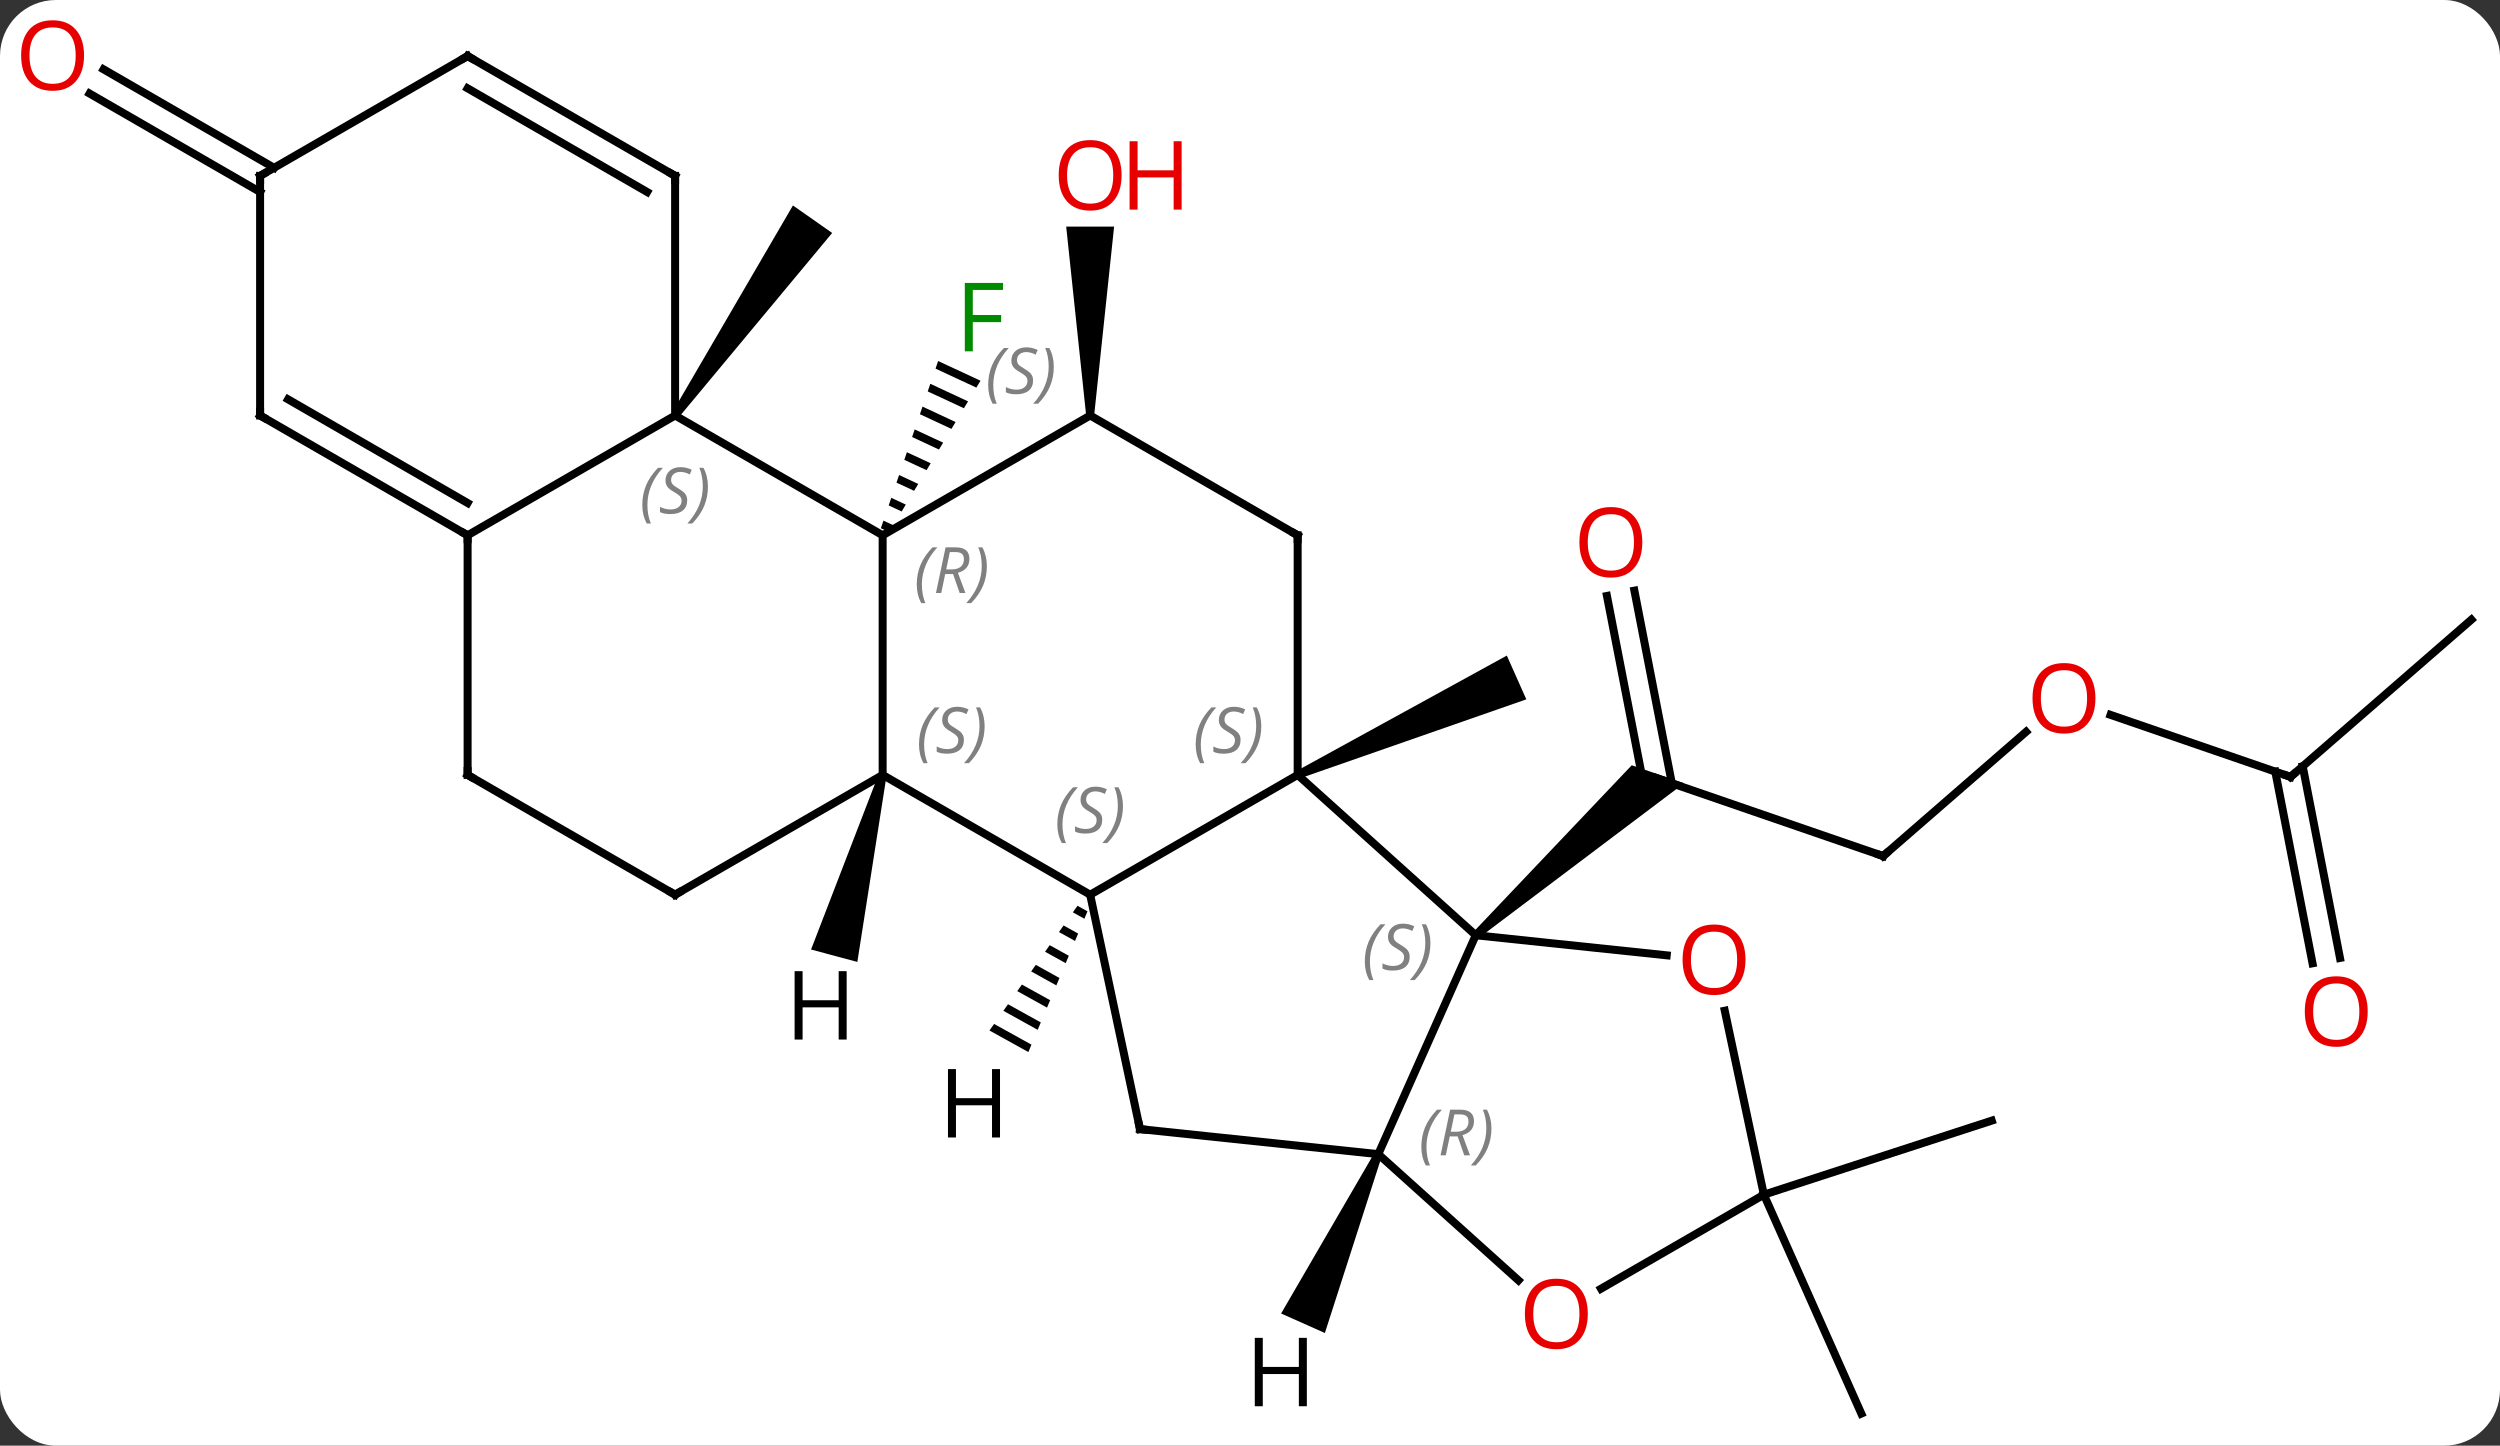 <svg width="313" viewBox="0 0 313 181" style="fill-opacity:1; color-rendering:auto; color-interpolation:auto; text-rendering:auto; stroke:black; stroke-linecap:square; stroke-miterlimit:10; shape-rendering:auto; stroke-opacity:1; fill:black; stroke-dasharray:none; font-weight:normal; stroke-width:1; font-family:'Open Sans'; font-style:normal; stroke-linejoin:miter; font-size:12; stroke-dashoffset:0; image-rendering:auto;" height="181" class="cas-substance-image" xmlns:xlink="http://www.w3.org/1999/xlink" xmlns="http://www.w3.org/2000/svg"><rect x="0" y="0" width="313" height="181" fill="#333333" stroke="none"/><svg class="cas-substance-single-component"><rect y="0" x="0" width="313" stroke="none" ry="7" rx="7" height="181" fill="white" class="cas-substance-group"/><svg y="0" x="0" width="313" viewBox="0 0 313 181" style="fill:black;" height="181" class="cas-substance-single-component-image"><svg><g><g transform="translate(158,92)" style="text-rendering:geometricPrecision; color-rendering:optimizeQuality; color-interpolation:linearRGB; stroke-linecap:butt; image-rendering:optimizeQuality;"><line y2="15.18" y1="5.412" x2="77.769" x1="49.404" style="fill:none;"/><line y2="-18.055" y1="6.07" x2="46.625" x1="51.315" style="fill:none;"/><line y2="-17.387" y1="5.746" x2="43.19" x1="47.686" style="fill:none;"/><path style="stroke:none;" d="M27.091 25.472 L26.435 24.718 L46.292 3.811 L52.842 6.067 Z"/><line y2="-0.377" y1="15.18" x2="95.664" x1="77.769" style="fill:none;"/><line y2="5.265" y1="-2.496" x2="128.775" x1="106.239" style="fill:none;"/><line y2="-14.418" y1="5.265" x2="151.416" x1="128.775" style="fill:none;"/><line y2="28.607" y1="4.607" x2="131.529" x1="126.864" style="fill:none;"/><line y2="27.939" y1="3.939" x2="134.965" x1="130.3" style="fill:none;"/><path style="stroke:none;" d="M4.67 5.476 L4.264 4.562 L30.655 -9.923 L33.095 -4.441 Z"/><line y2="57.573" y1="84.981" x2="62.835" x1="75.036" style="fill:none;"/><line y2="57.573" y1="48.303" x2="62.835" x1="91.368" style="fill:none;"/><path style="stroke:none;" d="M-21.013 -39.981 L-22.013 -39.981 L-24.513 -63.629 L-18.513 -63.629 Z"/><path style="stroke:none;" d="M-40.546 -46.801 L-40.872 -45.85 L-40.872 -45.85 L-35.761 -43.471 L-35.761 -43.471 L-35.242 -44.332 L-40.546 -46.801 ZM-41.524 -43.946 L-41.849 -42.995 L-37.32 -40.886 L-37.32 -40.886 L-36.8 -41.748 L-36.8 -41.748 L-41.524 -43.946 ZM-42.501 -41.091 L-42.827 -40.14 L-42.827 -40.14 L-38.879 -38.302 L-38.879 -38.302 L-38.359 -39.163 L-42.501 -41.091 ZM-43.479 -38.236 L-43.805 -37.285 L-43.805 -37.285 L-40.438 -35.717 L-40.438 -35.717 L-39.918 -36.579 L-39.918 -36.579 L-43.479 -38.236 ZM-44.457 -35.381 L-44.783 -34.43 L-44.783 -34.43 L-41.996 -33.133 L-41.996 -33.133 L-41.477 -33.994 L-44.457 -35.381 ZM-45.434 -32.526 L-45.76 -31.575 L-45.76 -31.575 L-43.555 -30.548 L-43.555 -30.548 L-43.035 -31.41 L-43.035 -31.41 L-45.434 -32.526 ZM-46.412 -29.671 L-46.738 -28.72 L-46.738 -28.72 L-45.114 -27.963 L-45.114 -27.963 L-44.594 -28.825 L-44.594 -28.825 L-46.412 -29.671 ZM-47.39 -26.816 L-47.716 -25.865 L-46.672 -25.379 L-46.672 -25.379 L-46.153 -26.241 L-47.39 -26.816 Z"/><path style="stroke:none;" d="M-73.066 -39.694 L-73.886 -40.268 L-58.725 -66.275 L-53.811 -62.833 Z"/><line y2="-67.96" y1="-80.287" x2="-125.436" x1="-146.786" style="fill:none;"/><line y2="-70.991" y1="-83.318" x2="-123.686" x1="-145.036" style="fill:none;"/><line y2="5.019" y1="25.095" x2="4.467" x1="26.763" style="fill:none;"/><line y2="52.5" y1="25.095" x2="14.559" x1="26.763" style="fill:none;"/><line y2="27.607" y1="25.095" x2="50.672" x1="26.763" style="fill:none;"/><line y2="20.019" y1="5.019" x2="-21.513" x1="4.467" style="fill:none;"/><line y2="-24.981" y1="5.019" x2="4.467" x1="4.467" style="fill:none;"/><line y2="49.365" y1="52.5" x2="-15.276" x1="14.559" style="fill:none;"/><line y2="68.3" y1="52.5" x2="32.109" x1="14.559" style="fill:none;"/><line y2="57.573" y1="34.538" x2="62.835" x1="57.939" style="fill:none;"/><line y2="49.365" y1="20.019" x2="-15.276" x1="-21.513" style="fill:none;"/><line y2="5.019" y1="20.019" x2="-47.493" x1="-21.513" style="fill:none;"/><line y2="-39.981" y1="-24.981" x2="-21.513" x1="4.467" style="fill:none;"/><line y2="57.573" y1="69.347" x2="62.835" x1="42.443" style="fill:none;"/><line y2="-24.981" y1="5.019" x2="-47.493" x1="-47.493" style="fill:none;"/><line y2="20.019" y1="5.019" x2="-73.476" x1="-47.493" style="fill:none;"/><line y2="-24.981" y1="-39.981" x2="-47.493" x1="-21.513" style="fill:none;"/><line y2="-39.981" y1="-24.981" x2="-73.476" x1="-47.493" style="fill:none;"/><line y2="5.019" y1="20.019" x2="-99.456" x1="-73.476" style="fill:none;"/><line y2="-24.981" y1="-39.981" x2="-99.456" x1="-73.476" style="fill:none;"/><line y2="-69.981" y1="-39.981" x2="-73.476" x1="-73.476" style="fill:none;"/><line y2="-24.981" y1="5.019" x2="-99.456" x1="-99.456" style="fill:none;"/><line y2="-39.981" y1="-24.981" x2="-125.436" x1="-99.456" style="fill:none;"/><line y2="-42.002" y1="-29.023" x2="-121.936" x1="-99.456" style="fill:none;"/><line y2="-84.981" y1="-69.981" x2="-99.456" x1="-73.476" style="fill:none;"/><line y2="-80.94" y1="-67.96" x2="-99.456" x1="-76.976" style="fill:none;"/><line y2="-69.981" y1="-39.981" x2="-125.436" x1="-125.436" style="fill:none;"/><line y2="-69.981" y1="-84.981" x2="-125.436" x1="-99.456" style="fill:none;"/><path style="stroke:none;" d="M14.102 52.297 L15.016 52.703 L7.874 74.892 L2.393 72.451 Z"/><path style="stroke:none;" d="M-23.099 21.404 L-23.679 22.226 L-23.679 22.226 L-22.237 23.026 L-22.237 23.026 L-21.847 22.098 L-21.847 22.098 L-23.099 21.404 ZM-24.839 23.87 L-25.419 24.692 L-25.419 24.692 L-23.406 25.808 L-23.016 24.88 L-23.016 24.88 L-24.839 23.87 ZM-26.579 26.335 L-27.159 27.157 L-27.159 27.157 L-24.574 28.59 L-24.574 28.59 L-24.185 27.663 L-26.579 26.335 ZM-28.319 28.8 L-28.899 29.622 L-28.899 29.622 L-25.743 31.372 L-25.354 30.445 L-25.354 30.445 L-28.319 28.8 ZM-30.059 31.266 L-30.639 32.088 L-30.639 32.088 L-26.912 34.154 L-26.912 34.154 L-26.522 33.227 L-26.522 33.227 L-30.059 31.266 ZM-31.799 33.731 L-32.379 34.553 L-32.379 34.553 L-28.081 36.936 L-28.081 36.936 L-27.691 36.009 L-27.691 36.009 L-31.799 33.731 ZM-33.539 36.197 L-34.119 37.019 L-34.119 37.019 L-29.249 39.718 L-29.249 39.718 L-28.86 38.791 L-33.539 36.197 Z"/><path style="stroke:none;" d="M-47.976 4.89 L-47.01 5.148 L-50.661 28.434 L-56.457 26.881 Z"/><path style="fill:none; stroke-miterlimit:5;" d="M77.296 15.017 L77.769 15.18 L78.146 14.852"/></g><g transform="translate(158,92)" style="stroke-linecap:butt; fill:rgb(230,0,0); text-rendering:geometricPrecision; color-rendering:optimizeQuality; image-rendering:optimizeQuality; font-family:'Open Sans'; stroke:rgb(230,0,0); color-interpolation:linearRGB; stroke-miterlimit:5;"><path style="stroke:none;" d="M47.617 -24.106 Q47.617 -22.044 46.578 -20.864 Q45.539 -19.684 43.696 -19.684 Q41.805 -19.684 40.774 -20.849 Q39.742 -22.013 39.742 -24.122 Q39.742 -26.216 40.774 -27.364 Q41.805 -28.513 43.696 -28.513 Q45.555 -28.513 46.586 -27.341 Q47.617 -26.169 47.617 -24.106 ZM40.789 -24.106 Q40.789 -22.372 41.532 -21.466 Q42.274 -20.559 43.696 -20.559 Q45.117 -20.559 45.844 -21.458 Q46.571 -22.356 46.571 -24.106 Q46.571 -25.841 45.844 -26.731 Q45.117 -27.622 43.696 -27.622 Q42.274 -27.622 41.532 -26.724 Q40.789 -25.825 40.789 -24.106 Z"/><path style="stroke:none;" d="M104.347 -4.573 Q104.347 -2.511 103.308 -1.331 Q102.269 -0.151 100.426 -0.151 Q98.535 -0.151 97.504 -1.315 Q96.472 -2.48 96.472 -4.589 Q96.472 -6.683 97.504 -7.831 Q98.535 -8.98 100.426 -8.98 Q102.285 -8.98 103.316 -7.808 Q104.347 -6.636 104.347 -4.573 ZM97.519 -4.573 Q97.519 -2.839 98.262 -1.933 Q99.004 -1.026 100.426 -1.026 Q101.847 -1.026 102.574 -1.925 Q103.301 -2.823 103.301 -4.573 Q103.301 -6.308 102.574 -7.198 Q101.847 -8.089 100.426 -8.089 Q99.004 -8.089 98.262 -7.191 Q97.519 -6.292 97.519 -4.573 Z"/><path style="fill:none; stroke:black;" d="M128.302 5.102 L128.775 5.265 L129.152 4.937"/><path style="stroke:none;" d="M138.436 34.643 Q138.436 36.705 137.397 37.885 Q136.358 39.065 134.515 39.065 Q132.624 39.065 131.593 37.901 Q130.561 36.736 130.561 34.627 Q130.561 32.533 131.593 31.385 Q132.624 30.236 134.515 30.236 Q136.374 30.236 137.405 31.408 Q138.436 32.58 138.436 34.643 ZM131.608 34.643 Q131.608 36.377 132.351 37.283 Q133.093 38.19 134.515 38.19 Q135.936 38.19 136.663 37.291 Q137.39 36.393 137.39 34.643 Q137.39 32.908 136.663 32.018 Q135.936 31.127 134.515 31.127 Q133.093 31.127 132.351 32.026 Q131.608 32.924 131.608 34.643 Z"/><path style="stroke:none;" d="M-17.576 -70.051 Q-17.576 -67.989 -18.615 -66.809 Q-19.654 -65.629 -21.497 -65.629 Q-23.388 -65.629 -24.419 -66.793 Q-25.451 -67.958 -25.451 -70.067 Q-25.451 -72.161 -24.419 -73.309 Q-23.388 -74.458 -21.497 -74.458 Q-19.638 -74.458 -18.607 -73.286 Q-17.576 -72.114 -17.576 -70.051 ZM-24.404 -70.051 Q-24.404 -68.317 -23.661 -67.411 Q-22.919 -66.504 -21.497 -66.504 Q-20.076 -66.504 -19.349 -67.403 Q-18.622 -68.301 -18.622 -70.051 Q-18.622 -71.786 -19.349 -72.676 Q-20.076 -73.567 -21.497 -73.567 Q-22.919 -73.567 -23.661 -72.668 Q-24.404 -71.77 -24.404 -70.051 Z"/><path style="stroke:none;" d="M-10.06 -65.754 L-11.06 -65.754 L-11.06 -69.786 L-15.575 -69.786 L-15.575 -65.754 L-16.576 -65.754 L-16.576 -74.317 L-15.575 -74.317 L-15.575 -70.676 L-11.06 -70.676 L-11.06 -74.317 L-10.06 -74.317 L-10.06 -65.754 Z"/><path style="fill:rgb(0,138,0); stroke:none;" d="M-36.206 -48.014 L-37.206 -48.014 L-37.206 -56.576 L-32.424 -56.576 L-32.424 -55.701 L-36.206 -55.701 L-36.206 -52.561 L-32.659 -52.561 L-32.659 -51.67 L-36.206 -51.67 L-36.206 -48.014 Z"/><path style="stroke:none;" d="M-147.478 -85.051 Q-147.478 -82.989 -148.518 -81.809 Q-149.557 -80.629 -151.4 -80.629 Q-153.291 -80.629 -154.322 -81.793 Q-155.353 -82.958 -155.353 -85.067 Q-155.353 -87.161 -154.322 -88.309 Q-153.291 -89.458 -151.4 -89.458 Q-149.541 -89.458 -148.51 -88.286 Q-147.478 -87.114 -147.478 -85.051 ZM-154.307 -85.051 Q-154.307 -83.317 -153.564 -82.411 Q-152.822 -81.504 -151.4 -81.504 Q-149.978 -81.504 -149.252 -82.403 Q-148.525 -83.301 -148.525 -85.051 Q-148.525 -86.786 -149.252 -87.676 Q-149.978 -88.567 -151.4 -88.567 Q-152.822 -88.567 -153.564 -87.668 Q-154.307 -86.77 -154.307 -85.051 Z"/></g><g transform="translate(158,92)" style="stroke-linecap:butt; font-size:8.4px; fill:gray; text-rendering:geometricPrecision; image-rendering:optimizeQuality; color-rendering:optimizeQuality; font-family:'Open Sans'; font-style:italic; stroke:gray; color-interpolation:linearRGB; stroke-miterlimit:5;"><path style="stroke:none;" d="M12.873 28.377 Q12.873 27.049 13.342 25.924 Q13.81 24.799 14.842 23.721 L15.451 23.721 Q14.482 24.783 13.998 25.955 Q13.514 27.127 13.514 28.361 Q13.514 29.689 13.951 30.705 L13.435 30.705 Q12.873 29.674 12.873 28.377 ZM18.495 27.783 Q18.495 28.611 17.949 29.064 Q17.402 29.517 16.402 29.517 Q15.995 29.517 15.683 29.463 Q15.37 29.408 15.089 29.267 L15.089 28.611 Q15.714 28.939 16.417 28.939 Q17.042 28.939 17.417 28.642 Q17.792 28.346 17.792 27.83 Q17.792 27.517 17.589 27.291 Q17.386 27.064 16.824 26.736 Q16.23 26.408 16.003 26.08 Q15.777 25.752 15.777 25.299 Q15.777 24.564 16.292 24.103 Q16.808 23.642 17.652 23.642 Q18.027 23.642 18.363 23.721 Q18.699 23.799 19.074 23.971 L18.808 24.564 Q18.558 24.408 18.238 24.322 Q17.917 24.236 17.652 24.236 Q17.12 24.236 16.8 24.51 Q16.48 24.783 16.48 25.252 Q16.48 25.455 16.55 25.603 Q16.62 25.752 16.761 25.885 Q16.902 26.017 17.324 26.267 Q17.886 26.611 18.089 26.806 Q18.292 27.002 18.394 27.236 Q18.495 27.471 18.495 27.783 ZM21.09 26.064 Q21.09 27.392 20.613 28.525 Q20.137 29.658 19.121 30.705 L18.512 30.705 Q20.449 28.549 20.449 26.064 Q20.449 24.736 20.012 23.721 L20.527 23.721 Q21.09 24.783 21.09 26.064 Z"/><path style="stroke:none;" d="M-8.302 1.222 Q-8.302 -0.106 -7.833 -1.231 Q-7.364 -2.356 -6.333 -3.434 L-5.724 -3.434 Q-6.692 -2.372 -7.177 -1.2 Q-7.661 -0.028 -7.661 1.207 Q-7.661 2.535 -7.224 3.55 L-7.739 3.55 Q-8.302 2.519 -8.302 1.222 ZM-2.679 0.628 Q-2.679 1.457 -3.226 1.91 Q-3.773 2.363 -4.773 2.363 Q-5.179 2.363 -5.492 2.308 Q-5.804 2.253 -6.085 2.113 L-6.085 1.457 Q-5.46 1.785 -4.757 1.785 Q-4.132 1.785 -3.757 1.488 Q-3.382 1.191 -3.382 0.675 Q-3.382 0.363 -3.586 0.136 Q-3.789 -0.09 -4.351 -0.418 Q-4.945 -0.747 -5.171 -1.075 Q-5.398 -1.403 -5.398 -1.856 Q-5.398 -2.59 -4.882 -3.051 Q-4.367 -3.512 -3.523 -3.512 Q-3.148 -3.512 -2.812 -3.434 Q-2.476 -3.356 -2.101 -3.184 L-2.367 -2.59 Q-2.617 -2.747 -2.937 -2.833 Q-3.257 -2.918 -3.523 -2.918 Q-4.054 -2.918 -4.375 -2.645 Q-4.695 -2.372 -4.695 -1.903 Q-4.695 -1.7 -4.625 -1.551 Q-4.554 -1.403 -4.414 -1.27 Q-4.273 -1.137 -3.851 -0.887 Q-3.289 -0.543 -3.086 -0.348 Q-2.882 -0.153 -2.781 0.082 Q-2.679 0.316 -2.679 0.628 ZM-0.085 -1.09 Q-0.085 0.238 -0.561 1.371 Q-1.038 2.503 -2.054 3.55 L-2.663 3.55 Q-0.725 1.394 -0.725 -1.09 Q-0.725 -2.418 -1.163 -3.434 L-0.647 -3.434 Q-0.085 -2.372 -0.085 -1.09 Z"/><path style="stroke:none;" d="M19.952 51.585 Q19.952 50.257 20.421 49.132 Q20.889 48.007 21.921 46.929 L22.53 46.929 Q21.561 47.991 21.077 49.163 Q20.593 50.335 20.593 51.569 Q20.593 52.898 21.03 53.913 L20.514 53.913 Q19.952 52.882 19.952 51.585 ZM23.512 50.273 L23.012 52.648 L22.356 52.648 L23.559 46.929 L24.809 46.929 Q26.543 46.929 26.543 48.366 Q26.543 49.726 25.106 50.116 L26.043 52.648 L25.324 52.648 L24.496 50.273 L23.512 50.273 ZM24.09 47.523 Q23.699 49.444 23.637 49.694 L24.293 49.694 Q25.043 49.694 25.449 49.366 Q25.856 49.038 25.856 48.413 Q25.856 47.944 25.598 47.733 Q25.34 47.523 24.746 47.523 L24.09 47.523 ZM28.729 49.273 Q28.729 50.601 28.253 51.733 Q27.776 52.866 26.76 53.913 L26.151 53.913 Q28.088 51.757 28.088 49.273 Q28.088 47.944 27.651 46.929 L28.167 46.929 Q28.729 47.991 28.729 49.273 Z"/></g><g transform="translate(158,92)" style="stroke-linecap:butt; fill:rgb(230,0,0); text-rendering:geometricPrecision; color-rendering:optimizeQuality; image-rendering:optimizeQuality; font-family:'Open Sans'; stroke:rgb(230,0,0); color-interpolation:linearRGB; stroke-miterlimit:5;"><path style="stroke:none;" d="M60.535 28.16 Q60.535 30.222 59.496 31.402 Q58.457 32.582 56.614 32.582 Q54.723 32.582 53.692 31.418 Q52.66 30.253 52.66 28.144 Q52.66 26.05 53.692 24.902 Q54.723 23.753 56.614 23.753 Q58.473 23.753 59.504 24.925 Q60.535 26.097 60.535 28.16 ZM53.707 28.16 Q53.707 29.894 54.45 30.8 Q55.192 31.707 56.614 31.707 Q58.035 31.707 58.762 30.808 Q59.489 29.91 59.489 28.16 Q59.489 26.425 58.762 25.535 Q58.035 24.644 56.614 24.644 Q55.192 24.644 54.45 25.543 Q53.707 26.441 53.707 28.16 Z"/></g><g transform="translate(158,92)" style="stroke-linecap:butt; font-size:8.4px; fill:gray; text-rendering:geometricPrecision; image-rendering:optimizeQuality; color-rendering:optimizeQuality; font-family:'Open Sans'; font-style:italic; stroke:gray; color-interpolation:linearRGB; stroke-miterlimit:5;"><path style="stroke:none;" d="M-25.622 11.222 Q-25.622 9.894 -25.153 8.769 Q-24.684 7.644 -23.653 6.566 L-23.043 6.566 Q-24.012 7.628 -24.497 8.8 Q-24.981 9.972 -24.981 11.207 Q-24.981 12.535 -24.543 13.55 L-25.059 13.55 Q-25.622 12.519 -25.622 11.222 ZM-19.999 10.628 Q-19.999 11.457 -20.546 11.91 Q-21.093 12.363 -22.093 12.363 Q-22.499 12.363 -22.811 12.308 Q-23.124 12.253 -23.405 12.113 L-23.405 11.457 Q-22.78 11.785 -22.077 11.785 Q-21.452 11.785 -21.077 11.488 Q-20.702 11.191 -20.702 10.675 Q-20.702 10.363 -20.905 10.136 Q-21.108 9.91 -21.671 9.582 Q-22.265 9.253 -22.491 8.925 Q-22.718 8.597 -22.718 8.144 Q-22.718 7.41 -22.202 6.949 Q-21.686 6.488 -20.843 6.488 Q-20.468 6.488 -20.132 6.566 Q-19.796 6.644 -19.421 6.816 L-19.686 7.41 Q-19.936 7.253 -20.257 7.167 Q-20.577 7.082 -20.843 7.082 Q-21.374 7.082 -21.694 7.355 Q-22.015 7.628 -22.015 8.097 Q-22.015 8.3 -21.944 8.449 Q-21.874 8.597 -21.733 8.73 Q-21.593 8.863 -21.171 9.113 Q-20.608 9.457 -20.405 9.652 Q-20.202 9.847 -20.101 10.082 Q-19.999 10.316 -19.999 10.628 ZM-17.404 8.91 Q-17.404 10.238 -17.881 11.371 Q-18.358 12.503 -19.373 13.55 L-19.983 13.55 Q-18.045 11.394 -18.045 8.91 Q-18.045 7.582 -18.483 6.566 L-17.967 6.566 Q-17.404 7.628 -17.404 8.91 Z"/><path style="fill:none; stroke:black;" d="M4.467 -24.481 L4.467 -24.981 L4.034 -25.231"/><path style="fill:none; stroke:black;" d="M-14.779 49.417 L-15.276 49.365 L-15.38 48.876"/></g><g transform="translate(158,92)" style="stroke-linecap:butt; fill:rgb(230,0,0); text-rendering:geometricPrecision; color-rendering:optimizeQuality; image-rendering:optimizeQuality; font-family:'Open Sans'; stroke:rgb(230,0,0); color-interpolation:linearRGB; stroke-miterlimit:5;"><path style="stroke:none;" d="M40.792 72.503 Q40.792 74.565 39.753 75.745 Q38.714 76.925 36.871 76.925 Q34.98 76.925 33.949 75.76 Q32.917 74.596 32.917 72.487 Q32.917 70.393 33.949 69.245 Q34.98 68.096 36.871 68.096 Q38.73 68.096 39.761 69.268 Q40.792 70.44 40.792 72.503 ZM33.964 72.503 Q33.964 74.237 34.707 75.143 Q35.449 76.05 36.871 76.05 Q38.292 76.05 39.019 75.151 Q39.746 74.253 39.746 72.503 Q39.746 70.768 39.019 69.878 Q38.292 68.987 36.871 68.987 Q35.449 68.987 34.707 69.885 Q33.964 70.784 33.964 72.503 Z"/></g><g transform="translate(158,92)" style="stroke-linecap:butt; font-size:8.4px; fill:gray; text-rendering:geometricPrecision; image-rendering:optimizeQuality; color-rendering:optimizeQuality; font-family:'Open Sans'; font-style:italic; stroke:gray; color-interpolation:linearRGB; stroke-miterlimit:5;"><path style="stroke:none;" d="M-42.941 1.222 Q-42.941 -0.106 -42.472 -1.231 Q-42.004 -2.356 -40.972 -3.434 L-40.363 -3.434 Q-41.332 -2.372 -41.816 -1.2 Q-42.301 -0.028 -42.301 1.207 Q-42.301 2.535 -41.863 3.55 L-42.379 3.55 Q-42.941 2.519 -42.941 1.222 ZM-37.319 0.628 Q-37.319 1.457 -37.866 1.91 Q-38.412 2.363 -39.412 2.363 Q-39.819 2.363 -40.131 2.308 Q-40.444 2.253 -40.725 2.113 L-40.725 1.457 Q-40.1 1.785 -39.397 1.785 Q-38.772 1.785 -38.397 1.488 Q-38.022 1.191 -38.022 0.675 Q-38.022 0.363 -38.225 0.136 Q-38.428 -0.09 -38.991 -0.418 Q-39.584 -0.747 -39.811 -1.075 Q-40.037 -1.403 -40.037 -1.856 Q-40.037 -2.59 -39.522 -3.051 Q-39.006 -3.512 -38.162 -3.512 Q-37.787 -3.512 -37.452 -3.434 Q-37.116 -3.356 -36.741 -3.184 L-37.006 -2.59 Q-37.256 -2.747 -37.577 -2.833 Q-37.897 -2.918 -38.162 -2.918 Q-38.694 -2.918 -39.014 -2.645 Q-39.334 -2.372 -39.334 -1.903 Q-39.334 -1.7 -39.264 -1.551 Q-39.194 -1.403 -39.053 -1.27 Q-38.912 -1.137 -38.491 -0.887 Q-37.928 -0.543 -37.725 -0.348 Q-37.522 -0.153 -37.42 0.082 Q-37.319 0.316 -37.319 0.628 ZM-34.724 -1.09 Q-34.724 0.238 -35.201 1.371 Q-35.677 2.503 -36.693 3.55 L-37.302 3.55 Q-35.365 1.394 -35.365 -1.09 Q-35.365 -2.418 -35.802 -3.434 L-35.287 -3.434 Q-34.724 -2.372 -34.724 -1.09 Z"/><path style="stroke:none;" d="M-34.282 -43.778 Q-34.282 -45.106 -33.813 -46.231 Q-33.344 -47.356 -32.313 -48.434 L-31.704 -48.434 Q-32.672 -47.372 -33.157 -46.2 Q-33.641 -45.028 -33.641 -43.794 Q-33.641 -42.465 -33.204 -41.45 L-33.719 -41.45 Q-34.282 -42.481 -34.282 -43.778 ZM-28.659 -44.372 Q-28.659 -43.544 -29.206 -43.09 Q-29.753 -42.637 -30.753 -42.637 Q-31.159 -42.637 -31.472 -42.692 Q-31.784 -42.747 -32.065 -42.887 L-32.065 -43.544 Q-31.44 -43.215 -30.737 -43.215 Q-30.112 -43.215 -29.737 -43.512 Q-29.362 -43.809 -29.362 -44.325 Q-29.362 -44.637 -29.565 -44.864 Q-29.768 -45.09 -30.331 -45.419 Q-30.925 -45.747 -31.151 -46.075 Q-31.378 -46.403 -31.378 -46.856 Q-31.378 -47.59 -30.862 -48.051 Q-30.347 -48.512 -29.503 -48.512 Q-29.128 -48.512 -28.792 -48.434 Q-28.456 -48.356 -28.081 -48.184 L-28.347 -47.59 Q-28.597 -47.747 -28.917 -47.833 Q-29.237 -47.919 -29.503 -47.919 Q-30.034 -47.919 -30.355 -47.645 Q-30.675 -47.372 -30.675 -46.903 Q-30.675 -46.7 -30.605 -46.551 Q-30.534 -46.403 -30.393 -46.27 Q-30.253 -46.137 -29.831 -45.887 Q-29.268 -45.544 -29.065 -45.348 Q-28.862 -45.153 -28.761 -44.919 Q-28.659 -44.684 -28.659 -44.372 ZM-26.065 -46.09 Q-26.065 -44.762 -26.541 -43.63 Q-27.018 -42.497 -28.033 -41.45 L-28.643 -41.45 Q-26.705 -43.606 -26.705 -46.09 Q-26.705 -47.419 -27.143 -48.434 L-26.627 -48.434 Q-26.065 -47.372 -26.065 -46.09 Z"/><path style="stroke:none;" d="M-43.221 -18.817 Q-43.221 -20.145 -42.753 -21.27 Q-42.284 -22.395 -41.253 -23.473 L-40.643 -23.473 Q-41.612 -22.411 -42.096 -21.239 Q-42.581 -20.067 -42.581 -18.833 Q-42.581 -17.505 -42.143 -16.489 L-42.659 -16.489 Q-43.221 -17.52 -43.221 -18.817 ZM-39.661 -20.13 L-40.161 -17.755 L-40.818 -17.755 L-39.614 -23.473 L-38.364 -23.473 Q-36.63 -23.473 -36.63 -22.036 Q-36.63 -20.676 -38.068 -20.286 L-37.13 -17.755 L-37.849 -17.755 L-38.677 -20.13 L-39.661 -20.13 ZM-39.083 -22.88 Q-39.474 -20.958 -39.536 -20.708 L-38.88 -20.708 Q-38.13 -20.708 -37.724 -21.036 Q-37.318 -21.364 -37.318 -21.989 Q-37.318 -22.458 -37.575 -22.669 Q-37.833 -22.88 -38.427 -22.88 L-39.083 -22.88 ZM-34.444 -21.13 Q-34.444 -19.801 -34.921 -18.669 Q-35.397 -17.536 -36.413 -16.489 L-37.022 -16.489 Q-35.085 -18.645 -35.085 -21.13 Q-35.085 -22.458 -35.522 -23.473 L-35.007 -23.473 Q-34.444 -22.411 -34.444 -21.13 Z"/><path style="fill:none; stroke:black;" d="M-73.043 19.769 L-73.476 20.019 L-73.909 19.769"/><path style="stroke:none;" d="M-77.584 -28.778 Q-77.584 -30.106 -77.115 -31.231 Q-76.647 -32.356 -75.615 -33.434 L-75.006 -33.434 Q-75.975 -32.372 -76.459 -31.2 Q-76.944 -30.028 -76.944 -28.794 Q-76.944 -27.465 -76.506 -26.45 L-77.022 -26.45 Q-77.584 -27.481 -77.584 -28.778 ZM-71.962 -29.372 Q-71.962 -28.544 -72.509 -28.09 Q-73.055 -27.637 -74.055 -27.637 Q-74.462 -27.637 -74.774 -27.692 Q-75.087 -27.747 -75.368 -27.887 L-75.368 -28.544 Q-74.743 -28.215 -74.04 -28.215 Q-73.415 -28.215 -73.04 -28.512 Q-72.665 -28.809 -72.665 -29.325 Q-72.665 -29.637 -72.868 -29.864 Q-73.071 -30.09 -73.634 -30.419 Q-74.227 -30.747 -74.454 -31.075 Q-74.68 -31.403 -74.68 -31.856 Q-74.68 -32.59 -74.165 -33.051 Q-73.649 -33.512 -72.805 -33.512 Q-72.43 -33.512 -72.094 -33.434 Q-71.759 -33.356 -71.384 -33.184 L-71.649 -32.59 Q-71.899 -32.747 -72.219 -32.833 Q-72.54 -32.919 -72.805 -32.919 Q-73.337 -32.919 -73.657 -32.645 Q-73.977 -32.372 -73.977 -31.903 Q-73.977 -31.7 -73.907 -31.551 Q-73.837 -31.403 -73.696 -31.27 Q-73.555 -31.137 -73.134 -30.887 Q-72.571 -30.544 -72.368 -30.348 Q-72.165 -30.153 -72.063 -29.919 Q-71.962 -29.684 -71.962 -29.372 ZM-69.367 -31.09 Q-69.367 -29.762 -69.844 -28.629 Q-70.32 -27.497 -71.336 -26.45 L-71.945 -26.45 Q-70.008 -28.606 -70.008 -31.09 Q-70.008 -32.419 -70.445 -33.434 L-69.93 -33.434 Q-69.367 -32.372 -69.367 -31.09 Z"/><path style="fill:none; stroke:black;" d="M-99.023 5.269 L-99.456 5.019 L-99.456 4.519"/><path style="fill:none; stroke:black;" d="M-99.889 -25.231 L-99.456 -24.981 L-99.456 -24.481"/><path style="fill:none; stroke:black;" d="M-73.476 -69.481 L-73.476 -69.981 L-73.909 -70.231"/><path style="fill:none; stroke:black;" d="M-125.003 -39.731 L-125.436 -39.981 L-125.436 -40.481"/><path style="fill:none; stroke:black;" d="M-99.023 -84.731 L-99.456 -84.981 L-99.889 -84.731"/><path style="fill:none; stroke:black;" d="M-125.436 -69.481 L-125.436 -69.981 L-125.003 -70.231"/></g><g transform="translate(158,92)" style="stroke-linecap:butt; text-rendering:geometricPrecision; color-rendering:optimizeQuality; image-rendering:optimizeQuality; font-family:'Open Sans'; color-interpolation:linearRGB; stroke-miterlimit:5;"><path style="stroke:none;" d="M5.616 84.061 L4.616 84.061 L4.616 80.03 L0.1 80.03 L0.1 84.061 L-0.9 84.061 L-0.9 75.499 L0.1 75.499 L0.1 79.139 L4.616 79.139 L4.616 75.499 L5.616 75.499 L5.616 84.061 Z"/><path style="stroke:none;" d="M-32.799 50.413 L-33.799 50.413 L-33.799 46.382 L-38.315 46.382 L-38.315 50.413 L-39.315 50.413 L-39.315 41.851 L-38.315 41.851 L-38.315 45.491 L-33.799 45.491 L-33.799 41.851 L-32.799 41.851 L-32.799 50.413 Z"/><path style="stroke:none;" d="M-51.999 38.152 L-52.999 38.152 L-52.999 34.121 L-57.515 34.121 L-57.515 38.152 L-58.515 38.152 L-58.515 29.59 L-57.515 29.59 L-57.515 33.23 L-52.999 33.23 L-52.999 29.59 L-51.999 29.59 L-51.999 38.152 Z"/></g></g></svg></svg></svg></svg>